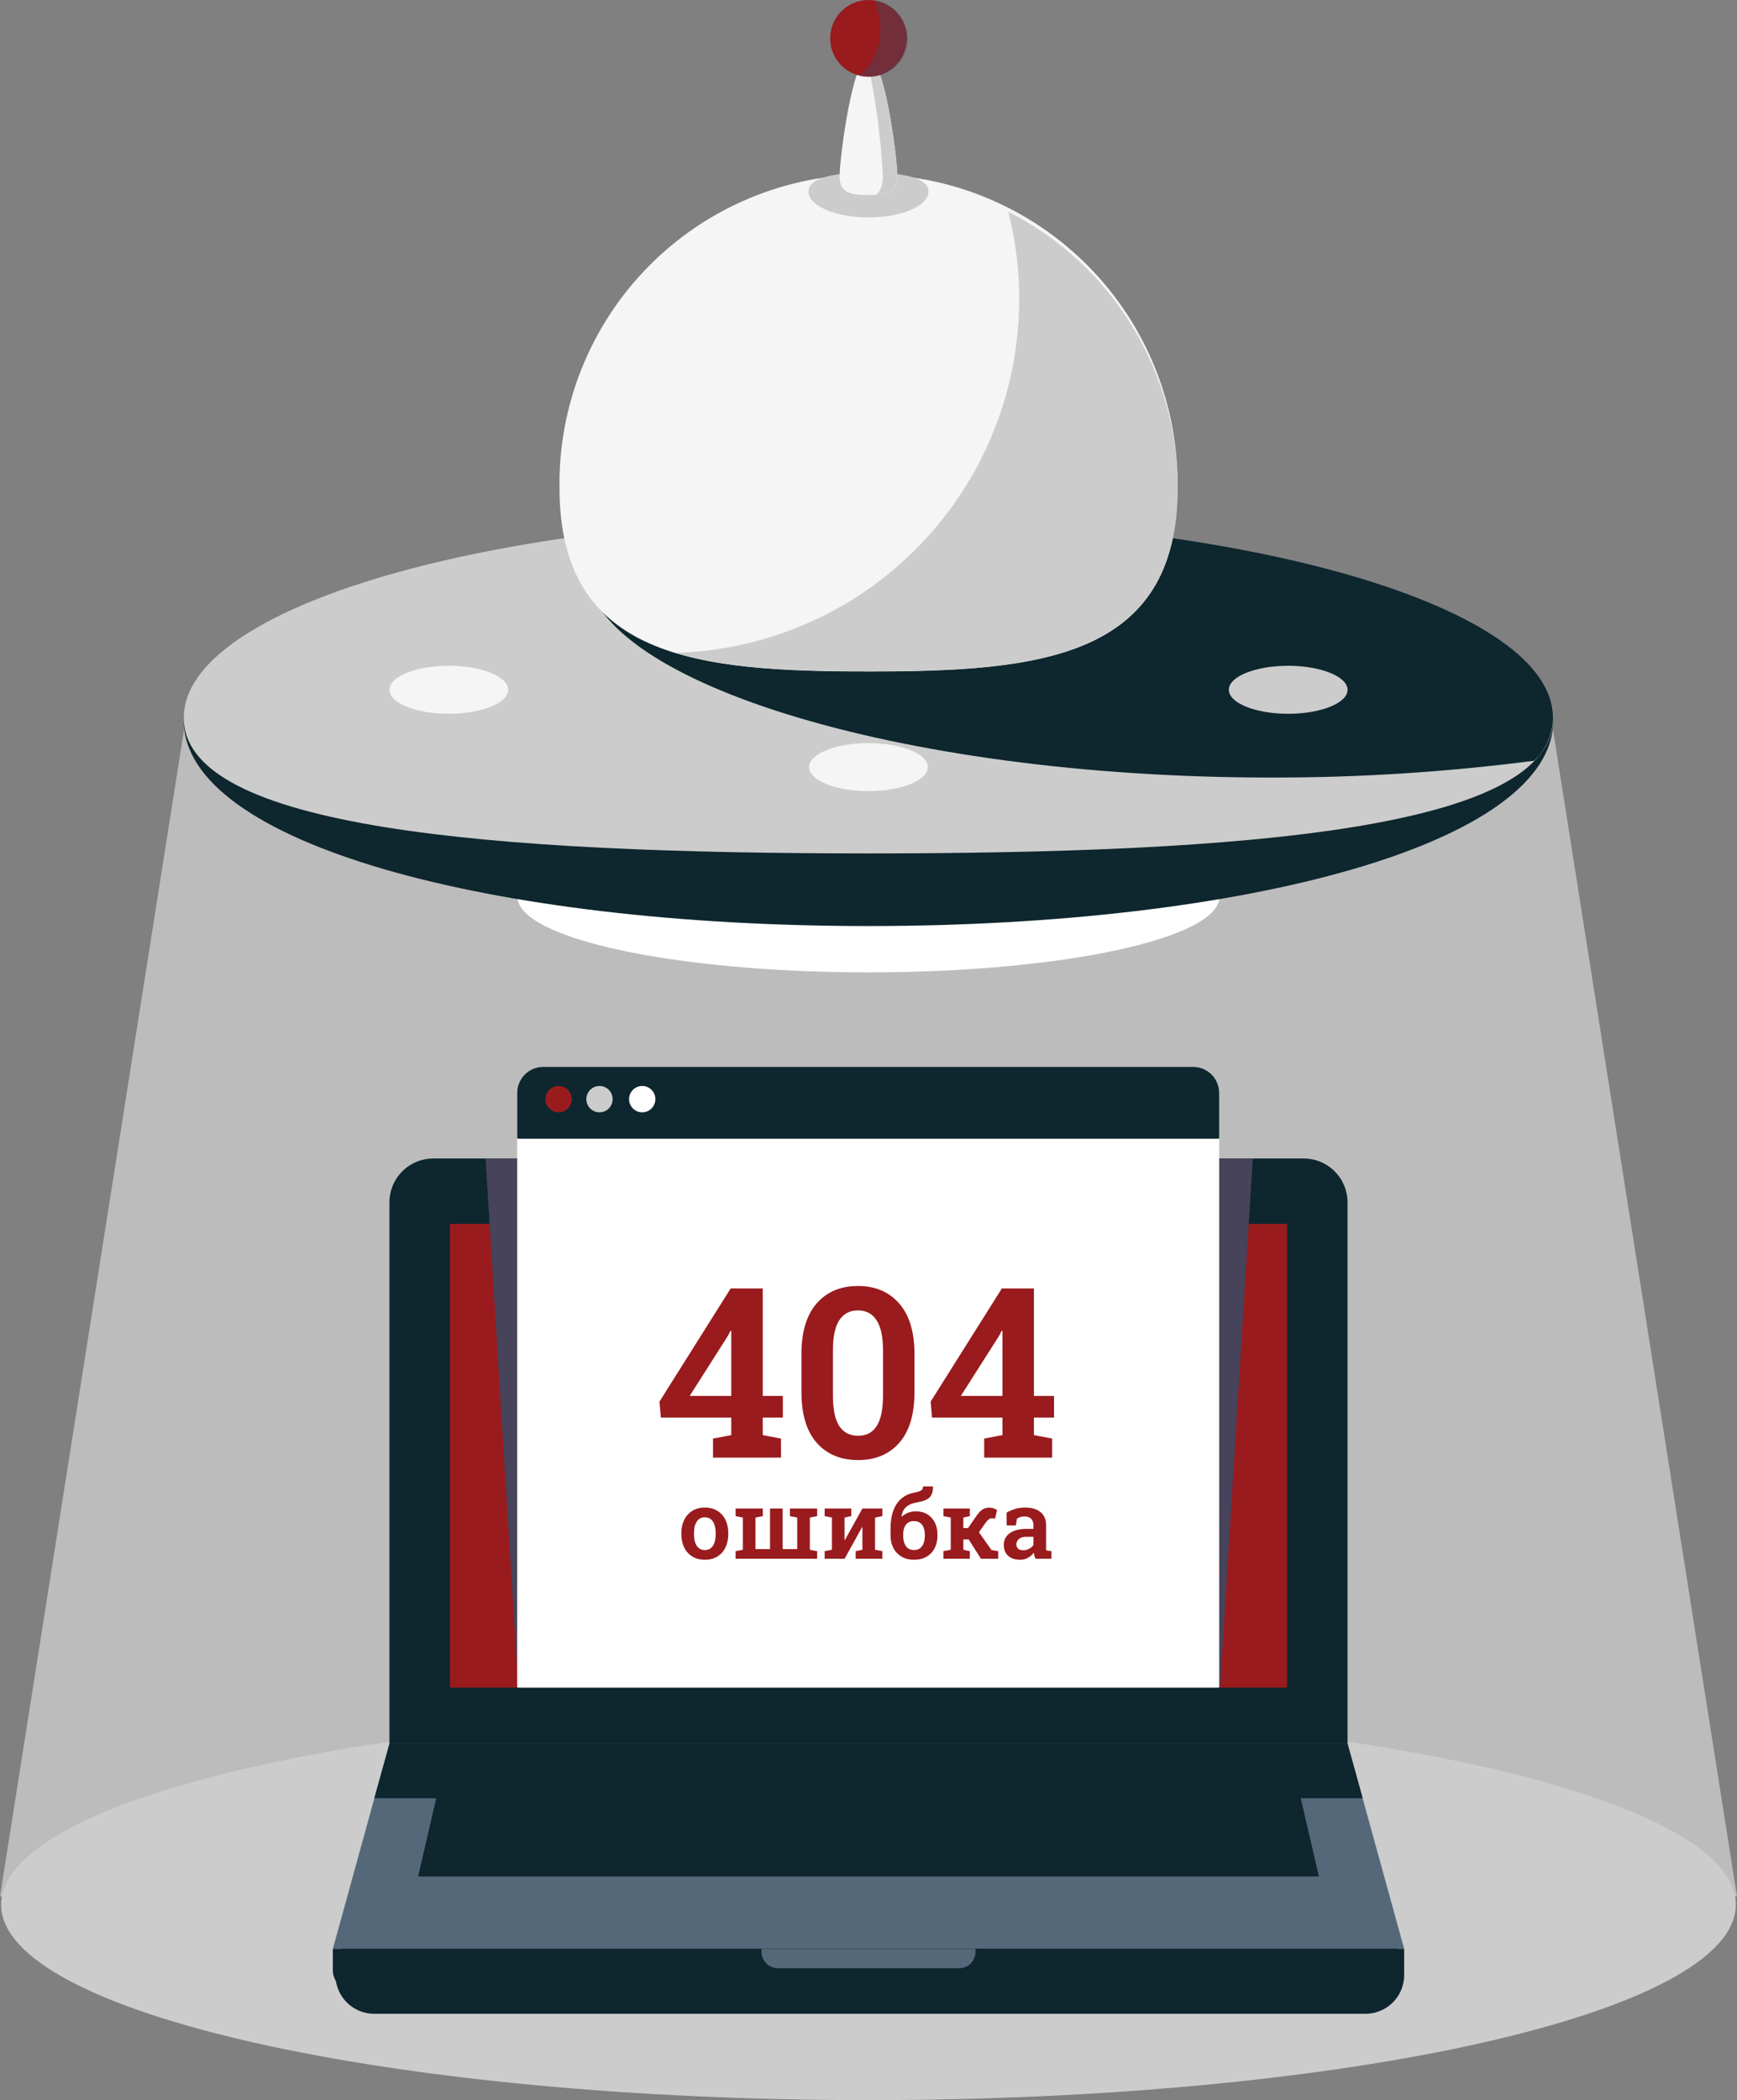 <svg width="292" height="353" viewBox="0 0 292 353" fill="none" xmlns="http://www.w3.org/2000/svg">
<rect x="0" y="0" width="292" height="353" fill="#808080" stroke="none"/>
<g clip-path="url(#clip0_31_4869)">
<path opacity="0.51" d="M292 318.765H0L31.348 120.011H260.652L292 318.765Z" fill="#F5F5F5"/>
<path d="M145.994 352.991C226.521 352.991 291.801 338.279 291.801 320.132C291.801 301.985 226.521 287.273 145.994 287.273C65.468 287.273 0.188 301.985 0.188 320.132C0.188 338.279 65.468 352.991 145.994 352.991Z" fill="#CCCCCC"/>
<path d="M229.558 338.475H62.884C61.878 338.473 60.886 338.238 59.986 337.787C59.087 337.337 58.304 336.683 57.7 335.878C57.095 335.073 56.686 334.138 56.504 333.148C56.322 332.157 56.372 331.138 56.65 330.17L64.033 304.513H228.447L235.792 330.17C236.071 331.138 236.121 332.157 235.939 333.148C235.757 334.138 235.347 335.073 234.743 335.878C234.139 336.683 233.356 337.337 232.456 337.787C231.556 338.238 230.564 338.473 229.558 338.475Z" fill="#0E262D"/>
<path d="M72.847 194.72H219.154C221.109 194.72 222.984 195.498 224.367 196.882C225.75 198.266 226.527 200.143 226.527 202.101V293.098C226.527 293.118 226.523 293.138 226.515 293.156C226.508 293.174 226.497 293.191 226.483 293.205C226.469 293.219 226.452 293.23 226.434 293.238C226.415 293.245 226.396 293.249 226.376 293.249H65.615C65.596 293.249 65.576 293.245 65.558 293.238C65.54 293.23 65.523 293.219 65.509 293.205C65.495 293.191 65.484 293.174 65.476 293.156C65.469 293.138 65.465 293.118 65.465 293.098V202.101C65.465 201.131 65.656 200.17 66.027 199.274C66.398 198.378 66.942 197.564 67.628 196.879C68.313 196.193 69.127 195.65 70.023 195.279C70.919 194.909 71.878 194.719 72.847 194.72Z" fill="#0E262D"/>
<path d="M75.644 205.711H216.357V283.503C216.357 283.543 216.341 283.581 216.313 283.609C216.285 283.638 216.246 283.654 216.206 283.654H75.795C75.755 283.654 75.717 283.638 75.689 283.609C75.66 283.581 75.644 283.543 75.644 283.503V205.711Z" fill="#991B1E"/>
<path d="M236.046 327.559H55.953L65.464 293.08H226.535L236.046 327.559Z" fill="#55687A"/>
<path d="M221.714 315.4H70.285L74.381 297.727H217.618L221.714 315.4Z" fill="#0E262D"/>
<g style="mix-blend-mode:overlay">
<path d="M229.078 302.251H62.922L65.474 293.08H226.536L229.078 302.251Z" fill="#0E262D"/>
</g>
<path d="M55.953 327.559H236.046V331.179C236.041 332.093 235.675 332.968 235.027 333.613C234.38 334.258 233.503 334.619 232.59 334.619H59.409C58.492 334.619 57.613 334.255 56.965 333.606C56.317 332.958 55.953 332.078 55.953 331.16V327.541V327.559Z" fill="#0E262D"/>
<path d="M128.02 327.56H163.991V328.078C163.991 328.438 163.92 328.795 163.782 329.128C163.645 329.46 163.443 329.763 163.188 330.017C162.934 330.272 162.632 330.474 162.299 330.612C161.967 330.75 161.611 330.821 161.251 330.821H130.76C130.4 330.821 130.044 330.75 129.711 330.612C129.379 330.474 129.077 330.272 128.822 330.017C128.568 329.763 128.366 329.46 128.228 329.128C128.09 328.795 128.02 328.438 128.02 328.078V327.56Z" fill="#55687A"/>
<g style="mix-blend-mode:overlay">
<path d="M205.103 283.654H87.122L81.623 194.72H210.603L205.103 283.654Z" fill="#46435A"/>
</g>
<path d="M91.341 179.318H200.574C201.735 179.318 202.849 179.78 203.67 180.602C204.491 181.424 204.952 182.539 204.952 183.701V283.503C204.952 283.543 204.937 283.581 204.908 283.609C204.88 283.638 204.842 283.654 204.802 283.654H87.094C87.054 283.654 87.016 283.638 86.987 283.609C86.959 283.581 86.943 283.543 86.943 283.503V183.692C86.945 183.116 87.059 182.545 87.281 182.013C87.503 181.481 87.827 180.998 88.236 180.592C88.644 180.186 89.129 179.864 89.662 179.646C90.195 179.427 90.765 179.316 91.341 179.318Z" fill="white"/>
<path d="M91.341 179.318H200.574C201.735 179.318 202.849 179.78 203.67 180.602C204.491 181.424 204.952 182.539 204.952 183.701V191.242C204.952 191.282 204.937 191.32 204.908 191.349C204.88 191.377 204.842 191.393 204.802 191.393H87.094C87.054 191.393 87.016 191.377 86.987 191.349C86.959 191.32 86.943 191.282 86.943 191.242V183.701C86.943 183.124 87.057 182.553 87.278 182.02C87.5 181.487 87.824 181.003 88.233 180.595C88.641 180.188 89.126 179.866 89.659 179.647C90.193 179.427 90.764 179.316 91.341 179.318Z" fill="#0E262D"/>
<path d="M96.115 184.748C96.115 185.186 95.986 185.614 95.742 185.978C95.499 186.343 95.154 186.626 94.749 186.794C94.345 186.962 93.9 187.006 93.471 186.92C93.041 186.835 92.647 186.624 92.338 186.314C92.028 186.004 91.817 185.61 91.732 185.18C91.647 184.75 91.69 184.305 91.858 183.9C92.025 183.495 92.309 183.149 92.673 182.906C93.037 182.663 93.465 182.533 93.902 182.533C94.489 182.533 95.052 182.766 95.467 183.181C95.882 183.597 96.115 184.16 96.115 184.748Z" fill="#991B1E"/>
<path d="M102.99 184.748C102.99 185.186 102.86 185.615 102.617 185.979C102.373 186.344 102.027 186.628 101.622 186.795C101.217 186.962 100.772 187.006 100.342 186.919C99.913 186.833 99.518 186.621 99.209 186.311C98.9 186 98.69 185.604 98.606 185.174C98.522 184.744 98.567 184.298 98.736 183.893C98.905 183.489 99.19 183.144 99.555 182.901C99.92 182.659 100.349 182.531 100.787 182.533C101.077 182.533 101.364 182.59 101.632 182.701C101.9 182.813 102.143 182.976 102.348 183.182C102.553 183.388 102.715 183.632 102.825 183.901C102.935 184.169 102.992 184.457 102.99 184.748Z" fill="#CCCCCC"/>
<path d="M110.174 184.748C110.174 185.186 110.044 185.615 109.8 185.979C109.557 186.344 109.211 186.628 108.806 186.795C108.401 186.962 107.955 187.006 107.526 186.919C107.096 186.833 106.702 186.621 106.393 186.311C106.084 186 105.874 185.604 105.789 185.174C105.705 184.744 105.75 184.298 105.919 183.893C106.088 183.489 106.373 183.144 106.738 182.901C107.104 182.659 107.532 182.531 107.97 182.533C108.261 182.533 108.548 182.59 108.816 182.701C109.084 182.813 109.327 182.976 109.532 183.182C109.737 183.388 109.899 183.632 110.009 183.901C110.119 184.169 110.175 184.457 110.174 184.748Z" fill="white"/>
<path d="M205.009 150.711C205.009 143.688 178.586 143.17 145.995 143.17C113.404 143.17 86.99 143.698 86.99 150.711C86.99 157.724 113.413 163.436 145.995 163.436C178.576 163.436 205.009 157.742 205.009 150.711Z" fill="white"/>
<path d="M261.114 121.104C261.114 141.709 209.577 155.65 145.995 155.65C82.415 155.65 30.887 141.709 30.887 121.104C30.887 100.499 82.424 96.22 145.995 96.22C209.567 96.22 261.114 100.508 261.114 121.104Z" fill="#0E262D"/>
<path d="M261.114 120.652C261.114 139.258 209.577 143.443 145.995 143.443C82.415 143.443 30.887 139.23 30.887 120.652C30.887 102.073 82.424 86.954 145.958 86.954C209.492 86.954 261.114 102.026 261.114 120.652Z" fill="#CCCCCC"/>
<g style="mix-blend-mode:overlay">
<path d="M145.957 86.954C130.66 86.923 115.375 87.845 100.192 89.716C99.138 91.436 98.565 93.409 98.535 95.428C98.535 114.025 150.072 130.69 213.653 130.69C228.452 130.716 243.236 129.771 257.911 127.862C258.894 126.928 259.68 125.806 260.224 124.563C260.767 123.319 261.057 121.98 261.075 120.623C261.113 102.026 209.576 86.954 145.957 86.954Z" fill="#0E262D"/>
</g>
<path d="M197.947 82.005C197.947 110.717 174.688 112.866 145.996 112.866C117.303 112.866 94.053 110.688 94.053 82.005C93.961 75.118 95.236 68.281 97.805 61.891C100.374 55.501 104.186 49.685 109.019 44.782C113.852 39.879 119.609 35.986 125.958 33.328C132.306 30.671 139.119 29.302 146 29.302C152.882 29.302 159.694 30.671 166.043 33.328C172.391 35.986 178.149 39.879 182.982 44.782C187.815 49.685 191.627 55.501 194.196 61.891C196.765 68.281 198.04 75.118 197.947 82.005Z" fill="#F5F5F5"/>
<path d="M156.081 32.199C156.081 34.602 151.57 36.544 145.996 36.544C140.421 36.544 135.92 34.602 135.92 32.199C135.92 29.795 140.43 29.003 145.996 29.003C151.561 29.003 156.081 29.805 156.081 32.199Z" fill="#CCCCCC"/>
<path d="M150.855 29.626C150.855 32.604 148.679 32.774 145.996 32.774C143.312 32.774 141.137 32.604 141.137 29.626C141.137 26.647 143.312 9.662 145.996 9.662C148.679 9.662 150.855 26.647 150.855 29.626Z" fill="#F5F5F5"/>
<path d="M145.958 9.662C145.874 9.664 145.792 9.68 145.713 9.709C147.166 16.27 148.07 22.942 148.415 29.654C148.415 31.275 147.973 32.208 147.238 32.746C149.301 32.642 150.817 32.114 150.817 29.626C150.854 26.647 148.679 9.662 145.958 9.662Z" fill="#CCCCCC"/>
<path d="M145.996 12.895C149.553 12.895 152.437 10.008 152.437 6.447C152.437 2.887 149.553 0 145.996 0C142.438 0 139.555 2.887 139.555 6.447C139.555 10.008 142.438 12.895 145.996 12.895Z" fill="#991B1E"/>
<g style="mix-blend-mode:overlay" opacity="0.47">
<path d="M146.983 0.085C147.66 1.563 148.007 3.172 148 4.798C148.038 6.294 147.746 7.78 147.148 9.151C146.549 10.522 145.657 11.745 144.535 12.734C145.014 12.844 145.504 12.9 145.995 12.904C147.641 12.943 149.239 12.349 150.46 11.243C151.681 10.138 152.432 8.607 152.559 6.964C152.686 5.321 152.178 3.691 151.141 2.412C150.104 1.132 148.616 0.299 146.983 0.085Z" fill="#46435A"/>
</g>
<path d="M145.995 132.971C151.508 132.971 155.977 131.165 155.977 128.937C155.977 126.709 151.508 124.903 145.995 124.903C140.483 124.903 136.014 126.709 136.014 128.937C136.014 131.165 140.483 132.971 145.995 132.971Z" fill="#F5F5F5"/>
<path d="M226.536 115.939C226.536 118.163 222.063 119.973 216.554 119.973C211.045 119.973 206.572 118.163 206.572 115.939C206.572 113.714 211.036 111.904 216.554 111.904C222.072 111.904 226.536 113.742 226.536 115.939Z" fill="#CCCCCC"/>
<path d="M85.428 115.939C85.428 118.163 80.965 119.973 75.447 119.973C69.928 119.973 65.465 118.163 65.465 115.939C65.465 113.714 69.938 111.904 75.447 111.904C80.955 111.904 85.428 113.742 85.428 115.939Z" fill="#F5F5F5"/>
<path d="M169.5 35.592C171.697 44.237 171.925 53.265 170.166 62.01C168.406 70.754 164.705 78.991 159.336 86.11C153.967 93.23 147.068 99.049 139.148 103.139C131.229 107.229 122.492 109.483 113.584 109.736C122.473 112.442 133.745 112.837 146.024 112.837C174.717 112.837 197.976 110.688 197.976 81.977C197.978 72.366 195.318 62.943 190.291 54.754C185.264 46.565 178.067 39.932 169.5 35.592Z" fill="#CCCCCC"/>
<path d="M119.863 245V241.797L122.93 241.211V238.262H111.094L110.859 235.586L122.832 216.562H128.223V234.629H131.602V238.262H128.223V241.211L131.289 241.797V245H119.863ZM115.938 234.629H122.93V223.711L122.812 223.672L122.363 224.531L115.938 234.629ZM144.258 245.41C141.328 245.41 139.004 244.44 137.285 242.5C135.579 240.547 134.727 237.708 134.727 233.984V227.598C134.727 223.874 135.579 221.035 137.285 219.082C138.991 217.129 141.302 216.152 144.219 216.152C147.135 216.152 149.447 217.129 151.152 219.082C152.871 221.035 153.73 223.874 153.73 227.598V233.984C153.73 237.721 152.878 240.56 151.172 242.5C149.479 244.44 147.174 245.41 144.258 245.41ZM144.258 241.328C145.625 241.328 146.66 240.788 147.363 239.707C148.079 238.613 148.438 236.901 148.438 234.57V226.973C148.438 224.668 148.073 222.975 147.344 221.895C146.628 220.801 145.586 220.254 144.219 220.254C142.852 220.254 141.81 220.801 141.094 221.895C140.378 222.975 140.02 224.668 140.02 226.973V234.57C140.02 236.901 140.378 238.613 141.094 239.707C141.823 240.788 142.878 241.328 144.258 241.328ZM165.449 245V241.797L168.516 241.211V238.262H156.68L156.445 235.586L168.418 216.562H173.809V234.629H177.188V238.262H173.809V241.211L176.875 241.797V245H165.449ZM161.523 234.629H168.516V223.711L168.398 223.672L167.949 224.531L161.523 234.629Z" fill="#991B1E"/>
<path d="M118.5 262.164C117.672 262.164 116.964 261.982 116.375 261.617C115.786 261.253 115.333 260.747 115.016 260.102C114.698 259.451 114.539 258.703 114.539 257.859V257.695C114.539 256.857 114.698 256.115 115.016 255.469C115.333 254.823 115.786 254.315 116.375 253.945C116.964 253.576 117.667 253.391 118.484 253.391C119.307 253.391 120.013 253.576 120.602 253.945C121.19 254.31 121.641 254.815 121.953 255.461C122.271 256.107 122.43 256.852 122.43 257.695V257.859C122.43 258.703 122.271 259.451 121.953 260.102C121.641 260.747 121.19 261.253 120.602 261.617C120.013 261.982 119.312 262.164 118.5 262.164ZM118.5 260.531C118.911 260.531 119.25 260.419 119.516 260.195C119.786 259.971 119.987 259.659 120.117 259.258C120.247 258.852 120.312 258.385 120.312 257.859V257.695C120.312 257.174 120.247 256.714 120.117 256.312C119.987 255.911 119.786 255.599 119.516 255.375C119.245 255.146 118.901 255.031 118.484 255.031C118.068 255.031 117.724 255.146 117.453 255.375C117.188 255.599 116.99 255.911 116.859 256.312C116.729 256.714 116.664 257.174 116.664 257.695V257.859C116.664 258.391 116.729 258.857 116.859 259.258C116.99 259.659 117.19 259.971 117.461 260.195C117.732 260.419 118.078 260.531 118.5 260.531ZM123.656 262V260.719L124.883 260.484V255.07L123.656 254.836V253.547H127H128.234V254.836L127 255.07V260.367H129.445V253.547H131.57V260.367H134.016V255.07L132.789 254.836V253.547H136.141H137.367V254.836L136.141 255.07V260.484L137.367 260.719V262H123.656ZM138.625 262V260.719L139.852 260.484V255.07L138.625 254.836V253.547H141.977H143.109V254.836L141.977 255.07V258.859L142.023 258.867L144.977 253.547H147.102H148.328V254.836L147.102 255.07V260.484L148.328 260.719V262H143.844V260.719L144.977 260.484V256.68L144.93 256.672L141.977 262H138.625ZM153.656 262.164C152.839 262.164 152.133 261.99 151.539 261.641C150.951 261.286 150.497 260.802 150.18 260.188C149.862 259.568 149.703 258.859 149.703 258.062V256.977C149.703 255.742 149.865 254.703 150.188 253.859C150.516 253.01 150.971 252.344 151.555 251.859C152.143 251.375 152.826 251.055 153.602 250.898C154.138 250.81 154.534 250.695 154.789 250.555C155.044 250.409 155.172 250.172 155.172 249.844H156.812L156.836 249.891C156.846 250.385 156.784 250.789 156.648 251.102C156.518 251.414 156.328 251.664 156.078 251.852C155.828 252.034 155.529 252.177 155.18 252.281C154.831 252.385 154.443 252.477 154.016 252.555C153.51 252.648 153.086 252.797 152.742 253C152.398 253.198 152.128 253.453 151.93 253.766C151.737 254.078 151.607 254.456 151.539 254.898L151.57 254.938C151.862 254.667 152.211 254.448 152.617 254.281C153.023 254.109 153.469 254.023 153.953 254.023C154.698 254.023 155.341 254.19 155.883 254.523C156.43 254.852 156.852 255.31 157.148 255.898C157.445 256.487 157.594 257.164 157.594 257.93V258.102C157.594 258.898 157.435 259.604 157.117 260.219C156.805 260.828 156.354 261.305 155.766 261.648C155.177 261.992 154.474 262.164 153.656 262.164ZM153.656 260.531C154.068 260.531 154.406 260.43 154.672 260.227C154.943 260.018 155.143 259.734 155.273 259.375C155.404 259.01 155.469 258.586 155.469 258.102V257.93C155.469 257.487 155.401 257.096 155.266 256.758C155.135 256.414 154.935 256.146 154.664 255.953C154.398 255.76 154.057 255.664 153.641 255.664C153.229 255.664 152.888 255.76 152.617 255.953C152.352 256.146 152.154 256.414 152.023 256.758C151.893 257.096 151.828 257.487 151.828 257.93V258.062C151.828 258.547 151.893 258.977 152.023 259.352C152.154 259.721 152.352 260.01 152.617 260.219C152.888 260.427 153.234 260.531 153.656 260.531ZM158.594 262V260.719L159.828 260.484V255.07L158.594 254.836V253.547H163.031V254.836L161.945 255.07V256.836H162.734L164.102 254.859C164.419 254.38 164.745 254.018 165.078 253.773C165.417 253.529 165.818 253.406 166.281 253.406C166.562 253.406 166.805 253.443 167.008 253.516C167.211 253.583 167.414 253.68 167.617 253.805L167.266 255.273C167.104 255.237 166.997 255.214 166.945 255.203C166.898 255.193 166.833 255.188 166.75 255.188C166.568 255.188 166.391 255.25 166.219 255.375C166.052 255.495 165.904 255.648 165.773 255.836L164.562 257.539L166.672 260.523L167.805 260.719V262H164.906L162.844 258.75H161.945V260.484L163.031 260.719V262H158.594ZM171.477 262.164C170.628 262.164 169.958 261.943 169.469 261.5C168.984 261.052 168.742 260.44 168.742 259.664C168.742 259.133 168.885 258.667 169.172 258.266C169.464 257.859 169.891 257.544 170.453 257.32C171.021 257.091 171.711 256.977 172.523 256.977H173.727V256.312C173.727 255.885 173.599 255.542 173.344 255.281C173.094 255.021 172.724 254.891 172.234 254.891C171.969 254.891 171.729 254.924 171.516 254.992C171.307 255.055 171.12 255.146 170.953 255.266L170.773 256.398H169.227L169.211 254.258C169.638 253.997 170.107 253.789 170.617 253.633C171.133 253.471 171.706 253.391 172.336 253.391C173.424 253.391 174.281 253.646 174.906 254.156C175.536 254.661 175.852 255.388 175.852 256.336V259.938C175.852 260.052 175.852 260.164 175.852 260.273C175.857 260.383 175.867 260.49 175.883 260.594L176.75 260.719V262H174.055C173.997 261.839 173.943 261.674 173.891 261.508C173.844 261.336 173.81 261.164 173.789 260.992C173.513 261.341 173.182 261.625 172.797 261.844C172.417 262.057 171.977 262.164 171.477 262.164ZM172 260.562C172.359 260.562 172.695 260.479 173.008 260.312C173.326 260.146 173.565 259.935 173.727 259.68V258.305H172.516C171.969 258.305 171.555 258.432 171.273 258.688C170.997 258.938 170.859 259.234 170.859 259.578C170.859 259.891 170.958 260.133 171.156 260.305C171.354 260.477 171.635 260.562 172 260.562Z" fill="#991B1E"/>
</g>
<defs>
<clipPath id="clip0_31_4869">
<rect width="292" height="353" fill="white"/>
</clipPath>
</defs>
</svg>
